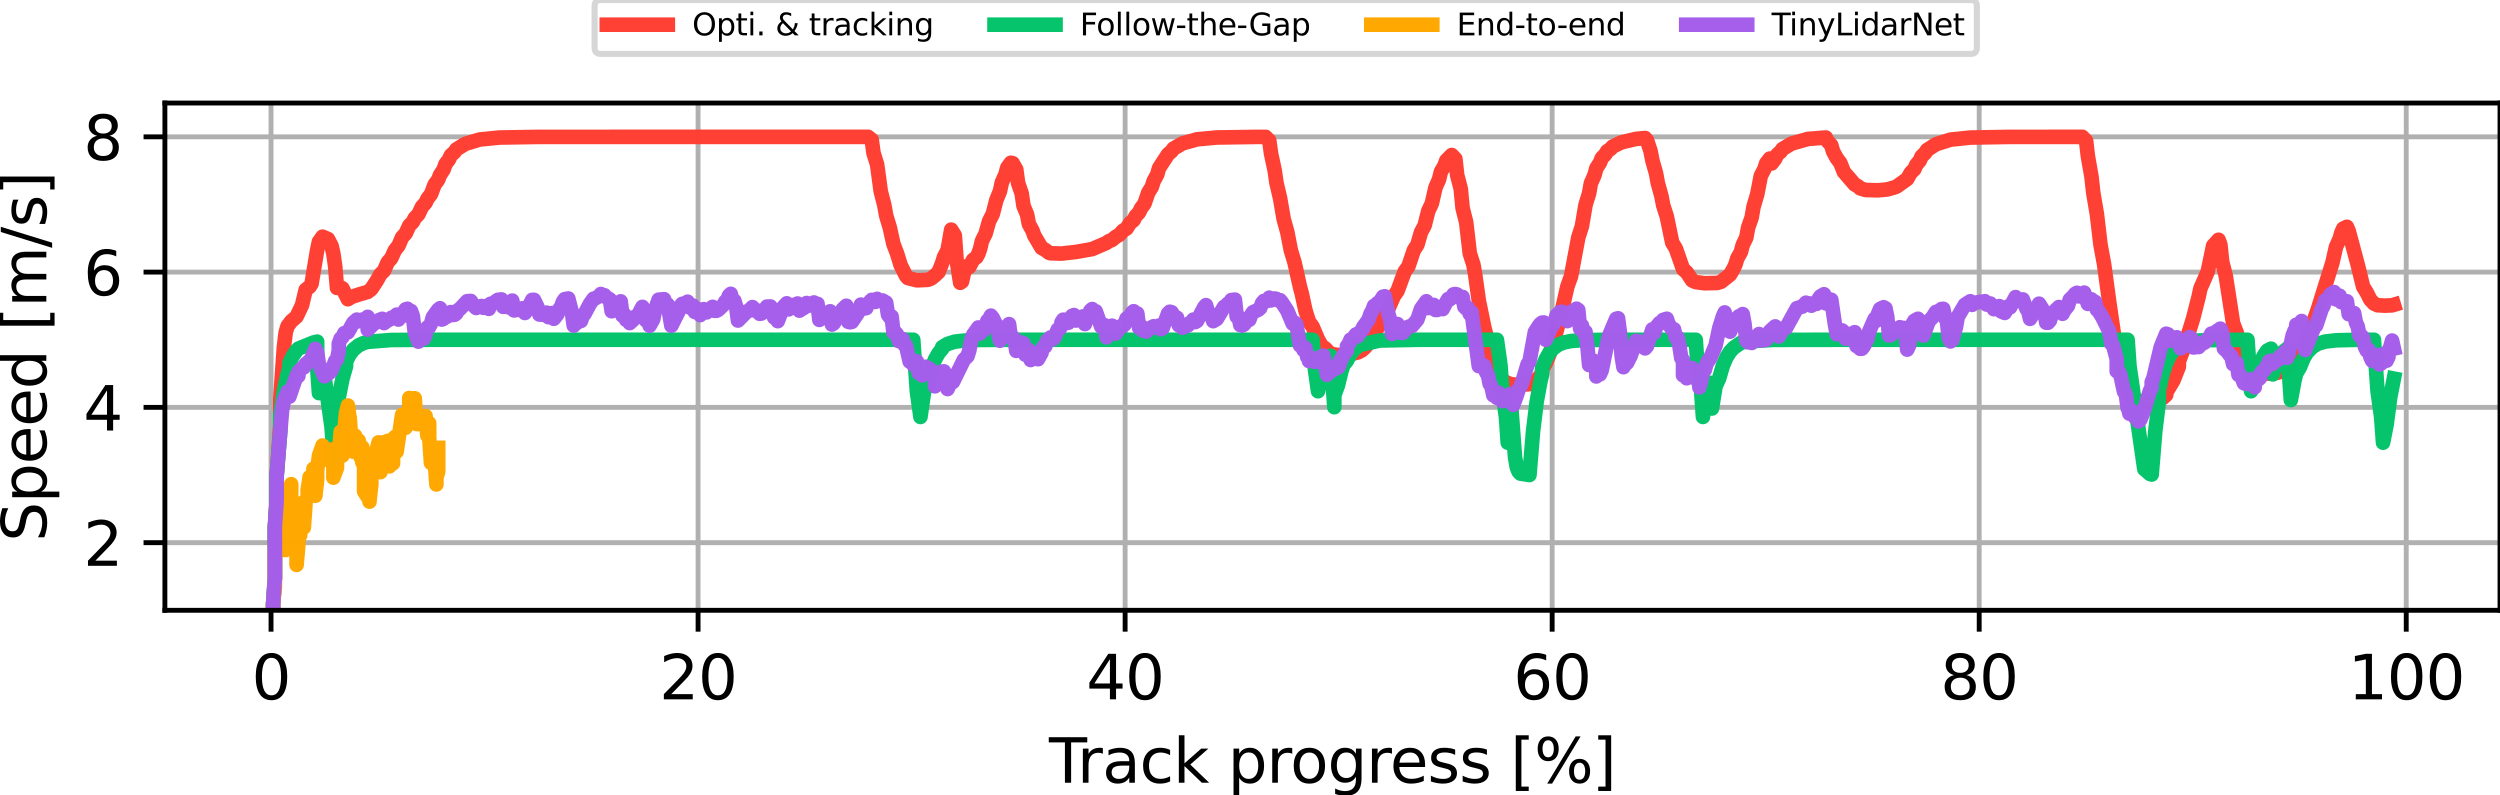 <?xml version="1.0" encoding="utf-8" standalone="no"?>
<!DOCTYPE svg PUBLIC "-//W3C//DTD SVG 1.1//EN"
  "http://www.w3.org/Graphics/SVG/1.1/DTD/svg11.dtd">
<svg xmlns:xlink="http://www.w3.org/1999/xlink" width="409.971pt" height="130.438pt" viewBox="0 0 409.971 130.438" xmlns="http://www.w3.org/2000/svg" version="1.1">
 <defs>
  <style type="text/css">*{stroke-linejoin: round; stroke-linecap: butt}</style>
 </defs>
 <g id="figure_1">
  <g id="patch_1">
   <path d="M 0 130.438 
L 409.971 130.438 
L 409.971 0 
L 0 0 
z
" style="fill: #ffffff"/>
  </g>
  <g id="axes_1">
   <g id="patch_2">
    <path d="M 27.041 100.082 
L 409.971 100.082 
L 409.971 16.897 
L 27.041 16.897 
z
" style="fill: #ffffff"/>
   </g>
   <g id="matplotlib.axis_1">
    <g id="xtick_1">
     <g id="line2d_1">
      <path d="M 44.447 100.082 
L 44.447 16.897 
" clip-path="url(#p836aaca0f0)" style="fill: none; stroke: #b0b0b0; stroke-width: 0.8; stroke-linecap: square"/>
     </g>
     <g id="line2d_2">
      <defs>
       <path id="m925caad0c7" d="M 0 0 
L 0 3.5 
" style="stroke: #000000; stroke-width: 0.8"/>
      </defs>
      <g>
       <use xlink:href="#m925caad0c7" x="44.447" y="100.082" style="stroke: #000000; stroke-width: 0.8"/>
      </g>
     </g>
     <g id="text_1">
      <!-- 0 -->
      <g transform="translate(41.265 114.68)scale(0.1 -0.1)">
       <defs>
        <path id="DejaVuSans-30" d="M 2034 4250 
Q 1547 4250 1301 3770 
Q 1056 3291 1056 2328 
Q 1056 1369 1301 889 
Q 1547 409 2034 409 
Q 2525 409 2770 889 
Q 3016 1369 3016 2328 
Q 3016 3291 2770 3770 
Q 2525 4250 2034 4250 
z
M 2034 4750 
Q 2819 4750 3233 4129 
Q 3647 3509 3647 2328 
Q 3647 1150 3233 529 
Q 2819 -91 2034 -91 
Q 1250 -91 836 529 
Q 422 1150 422 2328 
Q 422 3509 836 4129 
Q 1250 4750 2034 4750 
z
" transform="scale(0.016)"/>
       </defs>
       <use xlink:href="#DejaVuSans-30"/>
      </g>
     </g>
    </g>
    <g id="xtick_2">
     <g id="line2d_3">
      <path d="M 114.476 100.082 
L 114.476 16.897 
" clip-path="url(#p836aaca0f0)" style="fill: none; stroke: #b0b0b0; stroke-width: 0.8; stroke-linecap: square"/>
     </g>
     <g id="line2d_4">
      <g>
       <use xlink:href="#m925caad0c7" x="114.476" y="100.082" style="stroke: #000000; stroke-width: 0.8"/>
      </g>
     </g>
     <g id="text_2">
      <!-- 20 -->
      <g transform="translate(108.114 114.68)scale(0.1 -0.1)">
       <defs>
        <path id="DejaVuSans-32" d="M 1228 531 
L 3431 531 
L 3431 0 
L 469 0 
L 469 531 
Q 828 903 1448 1529 
Q 2069 2156 2228 2338 
Q 2531 2678 2651 2914 
Q 2772 3150 2772 3378 
Q 2772 3750 2511 3984 
Q 2250 4219 1831 4219 
Q 1534 4219 1204 4116 
Q 875 4013 500 3803 
L 500 4441 
Q 881 4594 1212 4672 
Q 1544 4750 1819 4750 
Q 2544 4750 2975 4387 
Q 3406 4025 3406 3419 
Q 3406 3131 3298 2873 
Q 3191 2616 2906 2266 
Q 2828 2175 2409 1742 
Q 1991 1309 1228 531 
z
" transform="scale(0.016)"/>
       </defs>
       <use xlink:href="#DejaVuSans-32"/>
       <use xlink:href="#DejaVuSans-30" x="63.623"/>
      </g>
     </g>
    </g>
    <g id="xtick_3">
     <g id="line2d_5">
      <path d="M 184.506 100.082 
L 184.506 16.897 
" clip-path="url(#p836aaca0f0)" style="fill: none; stroke: #b0b0b0; stroke-width: 0.8; stroke-linecap: square"/>
     </g>
     <g id="line2d_6">
      <g>
       <use xlink:href="#m925caad0c7" x="184.506" y="100.082" style="stroke: #000000; stroke-width: 0.8"/>
      </g>
     </g>
     <g id="text_3">
      <!-- 40 -->
      <g transform="translate(178.144 114.68)scale(0.1 -0.1)">
       <defs>
        <path id="DejaVuSans-34" d="M 2419 4116 
L 825 1625 
L 2419 1625 
L 2419 4116 
z
M 2253 4666 
L 3047 4666 
L 3047 1625 
L 3713 1625 
L 3713 1100 
L 3047 1100 
L 3047 0 
L 2419 0 
L 2419 1100 
L 313 1100 
L 313 1709 
L 2253 4666 
z
" transform="scale(0.016)"/>
       </defs>
       <use xlink:href="#DejaVuSans-34"/>
       <use xlink:href="#DejaVuSans-30" x="63.623"/>
      </g>
     </g>
    </g>
    <g id="xtick_4">
     <g id="line2d_7">
      <path d="M 254.536 100.082 
L 254.536 16.897 
" clip-path="url(#p836aaca0f0)" style="fill: none; stroke: #b0b0b0; stroke-width: 0.8; stroke-linecap: square"/>
     </g>
     <g id="line2d_8">
      <g>
       <use xlink:href="#m925caad0c7" x="254.536" y="100.082" style="stroke: #000000; stroke-width: 0.8"/>
      </g>
     </g>
     <g id="text_4">
      <!-- 60 -->
      <g transform="translate(248.173 114.68)scale(0.1 -0.1)">
       <defs>
        <path id="DejaVuSans-36" d="M 2113 2584 
Q 1688 2584 1439 2293 
Q 1191 2003 1191 1497 
Q 1191 994 1439 701 
Q 1688 409 2113 409 
Q 2538 409 2786 701 
Q 3034 994 3034 1497 
Q 3034 2003 2786 2293 
Q 2538 2584 2113 2584 
z
M 3366 4563 
L 3366 3988 
Q 3128 4100 2886 4159 
Q 2644 4219 2406 4219 
Q 1781 4219 1451 3797 
Q 1122 3375 1075 2522 
Q 1259 2794 1537 2939 
Q 1816 3084 2150 3084 
Q 2853 3084 3261 2657 
Q 3669 2231 3669 1497 
Q 3669 778 3244 343 
Q 2819 -91 2113 -91 
Q 1303 -91 875 529 
Q 447 1150 447 2328 
Q 447 3434 972 4092 
Q 1497 4750 2381 4750 
Q 2619 4750 2861 4703 
Q 3103 4656 3366 4563 
z
" transform="scale(0.016)"/>
       </defs>
       <use xlink:href="#DejaVuSans-36"/>
       <use xlink:href="#DejaVuSans-30" x="63.623"/>
      </g>
     </g>
    </g>
    <g id="xtick_5">
     <g id="line2d_9">
      <path d="M 324.566 100.082 
L 324.566 16.897 
" clip-path="url(#p836aaca0f0)" style="fill: none; stroke: #b0b0b0; stroke-width: 0.8; stroke-linecap: square"/>
     </g>
     <g id="line2d_10">
      <g>
       <use xlink:href="#m925caad0c7" x="324.566" y="100.082" style="stroke: #000000; stroke-width: 0.8"/>
      </g>
     </g>
     <g id="text_5">
      <!-- 80 -->
      <g transform="translate(318.203 114.68)scale(0.1 -0.1)">
       <defs>
        <path id="DejaVuSans-38" d="M 2034 2216 
Q 1584 2216 1326 1975 
Q 1069 1734 1069 1313 
Q 1069 891 1326 650 
Q 1584 409 2034 409 
Q 2484 409 2743 651 
Q 3003 894 3003 1313 
Q 3003 1734 2745 1975 
Q 2488 2216 2034 2216 
z
M 1403 2484 
Q 997 2584 770 2862 
Q 544 3141 544 3541 
Q 544 4100 942 4425 
Q 1341 4750 2034 4750 
Q 2731 4750 3128 4425 
Q 3525 4100 3525 3541 
Q 3525 3141 3298 2862 
Q 3072 2584 2669 2484 
Q 3125 2378 3379 2068 
Q 3634 1759 3634 1313 
Q 3634 634 3220 271 
Q 2806 -91 2034 -91 
Q 1263 -91 848 271 
Q 434 634 434 1313 
Q 434 1759 690 2068 
Q 947 2378 1403 2484 
z
M 1172 3481 
Q 1172 3119 1398 2916 
Q 1625 2713 2034 2713 
Q 2441 2713 2670 2916 
Q 2900 3119 2900 3481 
Q 2900 3844 2670 4047 
Q 2441 4250 2034 4250 
Q 1625 4250 1398 4047 
Q 1172 3844 1172 3481 
z
" transform="scale(0.016)"/>
       </defs>
       <use xlink:href="#DejaVuSans-38"/>
       <use xlink:href="#DejaVuSans-30" x="63.623"/>
      </g>
     </g>
    </g>
    <g id="xtick_6">
     <g id="line2d_11">
      <path d="M 394.595 100.082 
L 394.595 16.897 
" clip-path="url(#p836aaca0f0)" style="fill: none; stroke: #b0b0b0; stroke-width: 0.8; stroke-linecap: square"/>
     </g>
     <g id="line2d_12">
      <g>
       <use xlink:href="#m925caad0c7" x="394.595" y="100.082" style="stroke: #000000; stroke-width: 0.8"/>
      </g>
     </g>
     <g id="text_6">
      <!-- 100 -->
      <g transform="translate(385.051 114.68)scale(0.1 -0.1)">
       <defs>
        <path id="DejaVuSans-31" d="M 794 531 
L 1825 531 
L 1825 4091 
L 703 3866 
L 703 4441 
L 1819 4666 
L 2450 4666 
L 2450 531 
L 3481 531 
L 3481 0 
L 794 0 
L 794 531 
z
" transform="scale(0.016)"/>
       </defs>
       <use xlink:href="#DejaVuSans-31"/>
       <use xlink:href="#DejaVuSans-30" x="63.623"/>
       <use xlink:href="#DejaVuSans-30" x="127.246"/>
      </g>
     </g>
    </g>
    <g id="text_7">
     <!-- Track progress [%] -->
     <g transform="translate(172.015 128.359)scale(0.1 -0.1)">
      <defs>
       <path id="DejaVuSans-54" d="M -19 4666 
L 3928 4666 
L 3928 4134 
L 2272 4134 
L 2272 0 
L 1638 0 
L 1638 4134 
L -19 4134 
L -19 4666 
z
" transform="scale(0.016)"/>
       <path id="DejaVuSans-72" d="M 2631 2963 
Q 2534 3019 2420 3045 
Q 2306 3072 2169 3072 
Q 1681 3072 1420 2755 
Q 1159 2438 1159 1844 
L 1159 0 
L 581 0 
L 581 3500 
L 1159 3500 
L 1159 2956 
Q 1341 3275 1631 3429 
Q 1922 3584 2338 3584 
Q 2397 3584 2469 3576 
Q 2541 3569 2628 3553 
L 2631 2963 
z
" transform="scale(0.016)"/>
       <path id="DejaVuSans-61" d="M 2194 1759 
Q 1497 1759 1228 1600 
Q 959 1441 959 1056 
Q 959 750 1161 570 
Q 1363 391 1709 391 
Q 2188 391 2477 730 
Q 2766 1069 2766 1631 
L 2766 1759 
L 2194 1759 
z
M 3341 1997 
L 3341 0 
L 2766 0 
L 2766 531 
Q 2569 213 2275 61 
Q 1981 -91 1556 -91 
Q 1019 -91 701 211 
Q 384 513 384 1019 
Q 384 1609 779 1909 
Q 1175 2209 1959 2209 
L 2766 2209 
L 2766 2266 
Q 2766 2663 2505 2880 
Q 2244 3097 1772 3097 
Q 1472 3097 1187 3025 
Q 903 2953 641 2809 
L 641 3341 
Q 956 3463 1253 3523 
Q 1550 3584 1831 3584 
Q 2591 3584 2966 3190 
Q 3341 2797 3341 1997 
z
" transform="scale(0.016)"/>
       <path id="DejaVuSans-63" d="M 3122 3366 
L 3122 2828 
Q 2878 2963 2633 3030 
Q 2388 3097 2138 3097 
Q 1578 3097 1268 2742 
Q 959 2388 959 1747 
Q 959 1106 1268 751 
Q 1578 397 2138 397 
Q 2388 397 2633 464 
Q 2878 531 3122 666 
L 3122 134 
Q 2881 22 2623 -34 
Q 2366 -91 2075 -91 
Q 1284 -91 818 406 
Q 353 903 353 1747 
Q 353 2603 823 3093 
Q 1294 3584 2113 3584 
Q 2378 3584 2631 3529 
Q 2884 3475 3122 3366 
z
" transform="scale(0.016)"/>
       <path id="DejaVuSans-6b" d="M 581 4863 
L 1159 4863 
L 1159 1991 
L 2875 3500 
L 3609 3500 
L 1753 1863 
L 3688 0 
L 2938 0 
L 1159 1709 
L 1159 0 
L 581 0 
L 581 4863 
z
" transform="scale(0.016)"/>
       <path id="DejaVuSans-20" transform="scale(0.016)"/>
       <path id="DejaVuSans-70" d="M 1159 525 
L 1159 -1331 
L 581 -1331 
L 581 3500 
L 1159 3500 
L 1159 2969 
Q 1341 3281 1617 3432 
Q 1894 3584 2278 3584 
Q 2916 3584 3314 3078 
Q 3713 2572 3713 1747 
Q 3713 922 3314 415 
Q 2916 -91 2278 -91 
Q 1894 -91 1617 61 
Q 1341 213 1159 525 
z
M 3116 1747 
Q 3116 2381 2855 2742 
Q 2594 3103 2138 3103 
Q 1681 3103 1420 2742 
Q 1159 2381 1159 1747 
Q 1159 1113 1420 752 
Q 1681 391 2138 391 
Q 2594 391 2855 752 
Q 3116 1113 3116 1747 
z
" transform="scale(0.016)"/>
       <path id="DejaVuSans-6f" d="M 1959 3097 
Q 1497 3097 1228 2736 
Q 959 2375 959 1747 
Q 959 1119 1226 758 
Q 1494 397 1959 397 
Q 2419 397 2687 759 
Q 2956 1122 2956 1747 
Q 2956 2369 2687 2733 
Q 2419 3097 1959 3097 
z
M 1959 3584 
Q 2709 3584 3137 3096 
Q 3566 2609 3566 1747 
Q 3566 888 3137 398 
Q 2709 -91 1959 -91 
Q 1206 -91 779 398 
Q 353 888 353 1747 
Q 353 2609 779 3096 
Q 1206 3584 1959 3584 
z
" transform="scale(0.016)"/>
       <path id="DejaVuSans-67" d="M 2906 1791 
Q 2906 2416 2648 2759 
Q 2391 3103 1925 3103 
Q 1463 3103 1205 2759 
Q 947 2416 947 1791 
Q 947 1169 1205 825 
Q 1463 481 1925 481 
Q 2391 481 2648 825 
Q 2906 1169 2906 1791 
z
M 3481 434 
Q 3481 -459 3084 -895 
Q 2688 -1331 1869 -1331 
Q 1566 -1331 1297 -1286 
Q 1028 -1241 775 -1147 
L 775 -588 
Q 1028 -725 1275 -790 
Q 1522 -856 1778 -856 
Q 2344 -856 2625 -561 
Q 2906 -266 2906 331 
L 2906 616 
Q 2728 306 2450 153 
Q 2172 0 1784 0 
Q 1141 0 747 490 
Q 353 981 353 1791 
Q 353 2603 747 3093 
Q 1141 3584 1784 3584 
Q 2172 3584 2450 3431 
Q 2728 3278 2906 2969 
L 2906 3500 
L 3481 3500 
L 3481 434 
z
" transform="scale(0.016)"/>
       <path id="DejaVuSans-65" d="M 3597 1894 
L 3597 1613 
L 953 1613 
Q 991 1019 1311 708 
Q 1631 397 2203 397 
Q 2534 397 2845 478 
Q 3156 559 3463 722 
L 3463 178 
Q 3153 47 2828 -22 
Q 2503 -91 2169 -91 
Q 1331 -91 842 396 
Q 353 884 353 1716 
Q 353 2575 817 3079 
Q 1281 3584 2069 3584 
Q 2775 3584 3186 3129 
Q 3597 2675 3597 1894 
z
M 3022 2063 
Q 3016 2534 2758 2815 
Q 2500 3097 2075 3097 
Q 1594 3097 1305 2825 
Q 1016 2553 972 2059 
L 3022 2063 
z
" transform="scale(0.016)"/>
       <path id="DejaVuSans-73" d="M 2834 3397 
L 2834 2853 
Q 2591 2978 2328 3040 
Q 2066 3103 1784 3103 
Q 1356 3103 1142 2972 
Q 928 2841 928 2578 
Q 928 2378 1081 2264 
Q 1234 2150 1697 2047 
L 1894 2003 
Q 2506 1872 2764 1633 
Q 3022 1394 3022 966 
Q 3022 478 2636 193 
Q 2250 -91 1575 -91 
Q 1294 -91 989 -36 
Q 684 19 347 128 
L 347 722 
Q 666 556 975 473 
Q 1284 391 1588 391 
Q 1994 391 2212 530 
Q 2431 669 2431 922 
Q 2431 1156 2273 1281 
Q 2116 1406 1581 1522 
L 1381 1569 
Q 847 1681 609 1914 
Q 372 2147 372 2553 
Q 372 3047 722 3315 
Q 1072 3584 1716 3584 
Q 2034 3584 2315 3537 
Q 2597 3491 2834 3397 
z
" transform="scale(0.016)"/>
       <path id="DejaVuSans-5b" d="M 550 4863 
L 1875 4863 
L 1875 4416 
L 1125 4416 
L 1125 -397 
L 1875 -397 
L 1875 -844 
L 550 -844 
L 550 4863 
z
" transform="scale(0.016)"/>
       <path id="DejaVuSans-25" d="M 4653 2053 
Q 4381 2053 4226 1822 
Q 4072 1591 4072 1178 
Q 4072 772 4226 539 
Q 4381 306 4653 306 
Q 4919 306 5073 539 
Q 5228 772 5228 1178 
Q 5228 1588 5073 1820 
Q 4919 2053 4653 2053 
z
M 4653 2450 
Q 5147 2450 5437 2106 
Q 5728 1763 5728 1178 
Q 5728 594 5436 251 
Q 5144 -91 4653 -91 
Q 4153 -91 3862 251 
Q 3572 594 3572 1178 
Q 3572 1766 3864 2108 
Q 4156 2450 4653 2450 
z
M 1428 4353 
Q 1159 4353 1004 4120 
Q 850 3888 850 3481 
Q 850 3069 1003 2837 
Q 1156 2606 1428 2606 
Q 1700 2606 1854 2837 
Q 2009 3069 2009 3481 
Q 2009 3884 1853 4118 
Q 1697 4353 1428 4353 
z
M 4250 4750 
L 4750 4750 
L 1831 -91 
L 1331 -91 
L 4250 4750 
z
M 1428 4750 
Q 1922 4750 2215 4408 
Q 2509 4066 2509 3481 
Q 2509 2891 2217 2550 
Q 1925 2209 1428 2209 
Q 931 2209 642 2551 
Q 353 2894 353 3481 
Q 353 4063 643 4406 
Q 934 4750 1428 4750 
z
" transform="scale(0.016)"/>
       <path id="DejaVuSans-5d" d="M 1947 4863 
L 1947 -844 
L 622 -844 
L 622 -397 
L 1369 -397 
L 1369 4416 
L 622 4416 
L 622 4863 
L 1947 4863 
z
" transform="scale(0.016)"/>
      </defs>
      <use xlink:href="#DejaVuSans-54"/>
      <use xlink:href="#DejaVuSans-72" x="46.334"/>
      <use xlink:href="#DejaVuSans-61" x="87.447"/>
      <use xlink:href="#DejaVuSans-63" x="148.727"/>
      <use xlink:href="#DejaVuSans-6b" x="203.707"/>
      <use xlink:href="#DejaVuSans-20" x="261.617"/>
      <use xlink:href="#DejaVuSans-70" x="293.404"/>
      <use xlink:href="#DejaVuSans-72" x="356.881"/>
      <use xlink:href="#DejaVuSans-6f" x="395.744"/>
      <use xlink:href="#DejaVuSans-67" x="456.926"/>
      <use xlink:href="#DejaVuSans-72" x="520.402"/>
      <use xlink:href="#DejaVuSans-65" x="559.266"/>
      <use xlink:href="#DejaVuSans-73" x="620.789"/>
      <use xlink:href="#DejaVuSans-73" x="672.889"/>
      <use xlink:href="#DejaVuSans-20" x="724.988"/>
      <use xlink:href="#DejaVuSans-5b" x="756.775"/>
      <use xlink:href="#DejaVuSans-25" x="795.789"/>
      <use xlink:href="#DejaVuSans-5d" x="890.809"/>
     </g>
    </g>
   </g>
   <g id="matplotlib.axis_2">
    <g id="ytick_1">
     <g id="line2d_13">
      <path d="M 27.041 88.991 
L 409.971 88.991 
" clip-path="url(#p836aaca0f0)" style="fill: none; stroke: #b0b0b0; stroke-width: 0.8; stroke-linecap: square"/>
     </g>
     <g id="line2d_14">
      <defs>
       <path id="m0ef3fa3744" d="M 0 0 
L -3.5 0 
" style="stroke: #000000; stroke-width: 0.8"/>
      </defs>
      <g>
       <use xlink:href="#m0ef3fa3744" x="27.041" y="88.991" style="stroke: #000000; stroke-width: 0.8"/>
      </g>
     </g>
     <g id="text_8">
      <!-- 2 -->
      <g transform="translate(13.678 92.79)scale(0.1 -0.1)">
       <use xlink:href="#DejaVuSans-32"/>
      </g>
     </g>
    </g>
    <g id="ytick_2">
     <g id="line2d_15">
      <path d="M 27.041 66.808 
L 409.971 66.808 
" clip-path="url(#p836aaca0f0)" style="fill: none; stroke: #b0b0b0; stroke-width: 0.8; stroke-linecap: square"/>
     </g>
     <g id="line2d_16">
      <g>
       <use xlink:href="#m0ef3fa3744" x="27.041" y="66.808" style="stroke: #000000; stroke-width: 0.8"/>
      </g>
     </g>
     <g id="text_9">
      <!-- 4 -->
      <g transform="translate(13.678 70.607)scale(0.1 -0.1)">
       <use xlink:href="#DejaVuSans-34"/>
      </g>
     </g>
    </g>
    <g id="ytick_3">
     <g id="line2d_17">
      <path d="M 27.041 44.626 
L 409.971 44.626 
" clip-path="url(#p836aaca0f0)" style="fill: none; stroke: #b0b0b0; stroke-width: 0.8; stroke-linecap: square"/>
     </g>
     <g id="line2d_18">
      <g>
       <use xlink:href="#m0ef3fa3744" x="27.041" y="44.626" style="stroke: #000000; stroke-width: 0.8"/>
      </g>
     </g>
     <g id="text_10">
      <!-- 6 -->
      <g transform="translate(13.678 48.425)scale(0.1 -0.1)">
       <use xlink:href="#DejaVuSans-36"/>
      </g>
     </g>
    </g>
    <g id="ytick_4">
     <g id="line2d_19">
      <path d="M 27.041 22.443 
L 409.971 22.443 
" clip-path="url(#p836aaca0f0)" style="fill: none; stroke: #b0b0b0; stroke-width: 0.8; stroke-linecap: square"/>
     </g>
     <g id="line2d_20">
      <g>
       <use xlink:href="#m0ef3fa3744" x="27.041" y="22.443" style="stroke: #000000; stroke-width: 0.8"/>
      </g>
     </g>
     <g id="text_11">
      <!-- 8 -->
      <g transform="translate(13.678 26.242)scale(0.1 -0.1)">
       <use xlink:href="#DejaVuSans-38"/>
      </g>
     </g>
    </g>
    <g id="text_12">
     <!-- Speed [m/s] -->
     <g transform="translate(7.598 88.815)rotate(-90)scale(0.1 -0.1)">
      <defs>
       <path id="DejaVuSans-53" d="M 3425 4513 
L 3425 3897 
Q 3066 4069 2747 4153 
Q 2428 4238 2131 4238 
Q 1616 4238 1336 4038 
Q 1056 3838 1056 3469 
Q 1056 3159 1242 3001 
Q 1428 2844 1947 2747 
L 2328 2669 
Q 3034 2534 3370 2195 
Q 3706 1856 3706 1288 
Q 3706 609 3251 259 
Q 2797 -91 1919 -91 
Q 1588 -91 1214 -16 
Q 841 59 441 206 
L 441 856 
Q 825 641 1194 531 
Q 1563 422 1919 422 
Q 2459 422 2753 634 
Q 3047 847 3047 1241 
Q 3047 1584 2836 1778 
Q 2625 1972 2144 2069 
L 1759 2144 
Q 1053 2284 737 2584 
Q 422 2884 422 3419 
Q 422 4038 858 4394 
Q 1294 4750 2059 4750 
Q 2388 4750 2728 4690 
Q 3069 4631 3425 4513 
z
" transform="scale(0.016)"/>
       <path id="DejaVuSans-64" d="M 2906 2969 
L 2906 4863 
L 3481 4863 
L 3481 0 
L 2906 0 
L 2906 525 
Q 2725 213 2448 61 
Q 2172 -91 1784 -91 
Q 1150 -91 751 415 
Q 353 922 353 1747 
Q 353 2572 751 3078 
Q 1150 3584 1784 3584 
Q 2172 3584 2448 3432 
Q 2725 3281 2906 2969 
z
M 947 1747 
Q 947 1113 1208 752 
Q 1469 391 1925 391 
Q 2381 391 2643 752 
Q 2906 1113 2906 1747 
Q 2906 2381 2643 2742 
Q 2381 3103 1925 3103 
Q 1469 3103 1208 2742 
Q 947 2381 947 1747 
z
" transform="scale(0.016)"/>
       <path id="DejaVuSans-6d" d="M 3328 2828 
Q 3544 3216 3844 3400 
Q 4144 3584 4550 3584 
Q 5097 3584 5394 3201 
Q 5691 2819 5691 2113 
L 5691 0 
L 5113 0 
L 5113 2094 
Q 5113 2597 4934 2840 
Q 4756 3084 4391 3084 
Q 3944 3084 3684 2787 
Q 3425 2491 3425 1978 
L 3425 0 
L 2847 0 
L 2847 2094 
Q 2847 2600 2669 2842 
Q 2491 3084 2119 3084 
Q 1678 3084 1418 2786 
Q 1159 2488 1159 1978 
L 1159 0 
L 581 0 
L 581 3500 
L 1159 3500 
L 1159 2956 
Q 1356 3278 1631 3431 
Q 1906 3584 2284 3584 
Q 2666 3584 2933 3390 
Q 3200 3197 3328 2828 
z
" transform="scale(0.016)"/>
       <path id="DejaVuSans-2f" d="M 1625 4666 
L 2156 4666 
L 531 -594 
L 0 -594 
L 1625 4666 
z
" transform="scale(0.016)"/>
      </defs>
      <use xlink:href="#DejaVuSans-53"/>
      <use xlink:href="#DejaVuSans-70" x="63.477"/>
      <use xlink:href="#DejaVuSans-65" x="126.953"/>
      <use xlink:href="#DejaVuSans-65" x="188.477"/>
      <use xlink:href="#DejaVuSans-64" x="250"/>
      <use xlink:href="#DejaVuSans-20" x="313.477"/>
      <use xlink:href="#DejaVuSans-5b" x="345.264"/>
      <use xlink:href="#DejaVuSans-6d" x="384.277"/>
      <use xlink:href="#DejaVuSans-2f" x="481.689"/>
      <use xlink:href="#DejaVuSans-73" x="515.381"/>
      <use xlink:href="#DejaVuSans-5d" x="567.48"/>
     </g>
    </g>
   </g>
   <g id="line2d_21">
    <path d="M 44.447 111.173 
L 44.781 107.587 
L 44.781 99.149 
L 45.076 94.93 
L 45.076 86.491 
L 45.372 82.272 
L 45.372 78.053 
L 45.963 69.615 
L 45.963 65.396 
L 46.554 56.957 
L 46.85 54.513 
L 47.146 53.503 
L 47.752 52.695 
L 48.638 51.917 
L 49.525 50.043 
L 50.131 47.52 
L 50.781 47.015 
L 51.092 46.537 
L 52.008 41.025 
L 52.304 39.629 
L 52.895 38.815 
L 53.782 39.197 
L 54.373 40.321 
L 54.668 41.61 
L 54.964 43.67 
L 55.26 47.217 
L 55.866 47.133 
L 56.161 47.288 
L 57.048 49.069 
L 57.639 48.697 
L 58.822 48.302 
L 60.3 47.873 
L 60.891 47.41 
L 61.778 46.059 
L 62.384 44.979 
L 62.975 44.403 
L 63.566 43.029 
L 64.157 42.361 
L 64.748 41.045 
L 65.34 40.305 
L 65.931 38.928 
L 66.522 38.292 
L 67.113 36.987 
L 67.704 36.396 
L 68.015 35.761 
L 68.606 35.16 
L 69.197 33.914 
L 69.788 33.26 
L 70.084 32.611 
L 70.675 31.852 
L 71.266 30.281 
L 71.857 29.478 
L 72.153 28.698 
L 72.744 27.804 
L 73.04 26.937 
L 73.631 26.141 
L 73.927 25.486 
L 74.533 24.947 
L 74.828 24.504 
L 76.306 23.592 
L 78.671 22.876 
L 81.937 22.554 
L 88.16 22.452 
L 110.684 22.443 
L 142.357 22.443 
L 142.948 22.915 
L 143.244 25.089 
L 143.835 26.977 
L 144.426 31.36 
L 145.018 33.651 
L 145.313 35.331 
L 145.919 37.339 
L 146.51 40.009 
L 147.101 41.55 
L 147.693 43.47 
L 148.579 45.251 
L 148.875 45.589 
L 150.353 45.972 
L 152.141 45.889 
L 152.733 45.655 
L 153.324 45.17 
L 153.915 44.616 
L 154.506 43.13 
L 154.802 42.162 
L 155.393 41.02 
L 155.984 37.661 
L 156.575 38.601 
L 156.871 42.661 
L 157.462 46.375 
L 157.758 46.17 
L 158.068 44.788 
L 158.659 43.615 
L 158.955 43.789 
L 159.546 42.645 
L 160.137 42.179 
L 160.433 41.635 
L 160.728 40.797 
L 161.024 39.518 
L 161.615 38.332 
L 162.206 36.25 
L 162.798 35.101 
L 163.389 32.801 
L 163.98 31.365 
L 164.29 29.92 
L 164.882 28.596 
L 165.177 27.506 
L 165.768 26.694 
L 166.064 26.757 
L 166.655 27.789 
L 166.951 30.009 
L 167.542 31.724 
L 167.838 33.755 
L 168.429 35.178 
L 168.724 36.736 
L 169.316 37.812 
L 169.611 38.639 
L 170.808 40.655 
L 171.399 40.975 
L 171.991 41.437 
L 172.286 41.531 
L 174.06 41.589 
L 176.439 41.316 
L 179.1 40.848 
L 181.465 39.829 
L 181.76 39.589 
L 182.366 39.346 
L 182.957 38.843 
L 183.549 38.518 
L 184.14 37.846 
L 184.731 37.493 
L 185.322 36.569 
L 185.913 36.085 
L 186.209 35.47 
L 186.8 34.842 
L 187.096 34.196 
L 187.687 33.386 
L 188.293 31.603 
L 188.884 30.649 
L 189.18 29.708 
L 189.771 28.619 
L 190.066 27.567 
L 191.544 25.299 
L 192.136 24.793 
L 192.431 24.377 
L 193.909 23.521 
L 196.289 22.85 
L 199.54 22.547 
L 206.058 22.45 
L 207.551 22.447 
L 208.142 23.054 
L 208.438 25.197 
L 209.029 27.939 
L 209.325 29.987 
L 209.916 32.499 
L 210.507 35.922 
L 211.098 38.047 
L 211.689 41.079 
L 212.295 43.069 
L 213.182 47.062 
L 213.478 48.151 
L 214.069 50.885 
L 214.66 52.754 
L 215.251 53.566 
L 216.138 55.651 
L 216.729 56.704 
L 217.32 57.131 
L 217.912 57.76 
L 218.503 58.095 
L 219.404 58.209 
L 221.178 58.141 
L 222.656 57.803 
L 223.247 57.501 
L 223.838 57.006 
L 224.725 55.893 
L 225.627 54.363 
L 226.809 51.903 
L 227.4 51.246 
L 228.583 48.55 
L 229.174 47.72 
L 230.356 44.512 
L 230.947 43.725 
L 231.849 41.045 
L 232.44 40.119 
L 233.031 38.077 
L 233.623 36.976 
L 234.214 34.605 
L 234.805 33.368 
L 235.396 30.774 
L 235.987 29.421 
L 236.283 28.186 
L 236.874 27.169 
L 237.17 26.332 
L 238.071 25.421 
L 238.662 26.047 
L 238.958 28.707 
L 239.549 30.99 
L 239.845 34.105 
L 240.436 36.449 
L 241.027 41.55 
L 241.618 43.384 
L 241.914 45.047 
L 242.505 49.291 
L 243.407 53.681 
L 244.589 58.33 
L 245.18 60.063 
L 245.18 60.762 
L 245.772 61.844 
L 246.067 62.241 
L 247.25 62.81 
L 247.856 63.025 
L 249.038 63.096 
L 250.811 63.005 
L 251.403 62.792 
L 251.403 62.686 
L 251.994 62.29 
L 252.6 61.593 
L 252.895 61.121 
L 252.895 60.564 
L 253.487 59.548 
L 254.078 58.146 
L 254.965 55.407 
L 256.147 50.855 
L 257.034 46.966 
L 257.625 45.331 
L 258.822 38.943 
L 259.413 37.107 
L 260.005 33.61 
L 260.596 31.688 
L 260.891 30.051 
L 261.482 28.704 
L 261.778 27.596 
L 262.369 26.683 
L 262.665 25.932 
L 263.256 25.315 
L 263.552 24.806 
L 264.158 24.388 
L 264.453 24.043 
L 265.931 23.335 
L 268.296 22.78 
L 269.774 22.631 
L 270.084 23.001 
L 270.676 24.789 
L 270.971 26.319 
L 271.562 28.398 
L 271.858 30.012 
L 272.449 32.138 
L 272.745 33.677 
L 273.336 35.503 
L 274.223 39.79 
L 274.814 40.753 
L 275.996 44.129 
L 276.602 44.653 
L 277.489 45.987 
L 278.08 46.26 
L 279.558 46.45 
L 281.627 46.397 
L 282.233 46.211 
L 283.711 45.036 
L 284.303 44.009 
L 284.598 43.357 
L 284.894 42.376 
L 285.485 41.319 
L 285.781 40.182 
L 286.372 38.961 
L 286.667 37.333 
L 287.259 35.652 
L 287.554 33.913 
L 288.16 31.882 
L 288.751 28.835 
L 289.342 27.703 
L 289.638 26.772 
L 290.229 26.006 
L 290.525 26.806 
L 291.116 26.033 
L 291.412 25.398 
L 292.003 24.874 
L 292.298 24.444 
L 293.776 23.558 
L 296.452 22.789 
L 299.408 22.55 
L 299.703 23.15 
L 300.309 23.816 
L 300.605 24.839 
L 301.196 25.933 
L 301.787 26.708 
L 302.378 28.199 
L 304.152 30.255 
L 304.743 30.572 
L 305.039 30.882 
L 305.94 31.157 
L 308.009 31.208 
L 309.487 31.064 
L 310.374 30.817 
L 310.965 30.636 
L 312.754 29.357 
L 313.345 28.327 
L 313.936 27.749 
L 314.232 27.044 
L 314.823 26.341 
L 315.118 25.651 
L 315.71 25.083 
L 316.005 24.615 
L 317.483 23.654 
L 319.863 22.9 
L 323.114 22.56 
L 329.337 22.452 
L 341.486 22.443 
L 342.092 23.083 
L 342.387 25.61 
L 342.978 28.978 
L 343.274 31.653 
L 343.865 35.104 
L 344.456 40.131 
L 345.048 43.342 
L 345.934 49.857 
L 346.821 55.943 
L 347.412 59.4 
L 348.018 61.019 
L 348.61 62.901 
L 348.61 63.683 
L 349.201 64.831 
L 349.496 65.209 
L 349.792 65.372 
L 349.792 65.55 
L 351.314 65.873 
L 353.147 65.879 
L 353.147 65.851 
L 354.034 65.701 
L 354.034 65.576 
L 354.625 65.31 
L 355.231 64.765 
L 355.231 64.366 
L 356.413 62.392 
L 357.3 60.153 
L 357.3 59.285 
L 358.187 56.94 
L 359.665 52.143 
L 360.552 48.643 
L 360.847 47.293 
L 362.044 44.541 
L 362.931 40.296 
L 363.818 39.322 
L 364.114 40.119 
L 364.409 42.93 
L 365 45.255 
L 366.198 52.999 
L 366.789 54.55 
L 367.38 56.788 
L 367.971 58.44 
L 368.562 59.235 
L 369.449 60.462 
L 371.223 61.231 
L 372.42 61.28 
L 373.602 61.098 
L 374.785 60.593 
L 375.967 59.479 
L 376.854 58.274 
L 377.741 56.692 
L 378.938 54.002 
L 380.12 50.663 
L 382.485 43.088 
L 383.076 40.485 
L 383.667 39.186 
L 383.963 38.127 
L 384.258 37.487 
L 384.864 37.192 
L 385.16 37.888 
L 386.638 43.41 
L 387.525 47.027 
L 388.116 47.96 
L 388.707 49.148 
L 389.298 49.778 
L 389.89 50.053 
L 391.087 50.121 
L 392.269 50.075 
L 392.565 49.984 
L 392.565 49.984 
" clip-path="url(#p836aaca0f0)" style="fill: none; stroke: #ff3f34; stroke-opacity: 0.99; stroke-width: 2.4; stroke-linecap: square"/>
   </g>
   <g id="line2d_22">
    <path d="M 44.447 111.173 
L 44.781 107.482 
L 44.781 99.043 
L 45.076 94.824 
L 45.076 86.386 
L 45.372 82.167 
L 45.372 77.948 
L 45.963 70.774 
L 45.963 68.108 
L 46.554 64.108 
L 47.146 61.4 
L 47.456 60.394 
L 47.456 59.566 
L 48.047 58.323 
L 48.638 57.482 
L 48.934 57.169 
L 51.402 56.168 
L 52.008 56.022 
L 52.008 60.242 
L 52.304 64.461 
L 52.599 62.912 
L 53.19 61.638 
L 54.373 70.077 
L 54.668 74.127 
L 54.668 76.277 
L 54.964 72.637 
L 54.964 69.641 
L 55.555 65.147 
L 56.161 62.103 
L 56.752 60.042 
L 56.752 59.276 
L 57.344 58.127 
L 57.935 57.349 
L 58.822 56.627 
L 59.708 56.224 
L 60.3 56.06 
L 64.157 55.757 
L 70.379 55.718 
L 149.762 55.717 
L 150.353 64.155 
L 150.944 68.374 
L 151.535 64.289 
L 152.141 62.771 
L 152.733 60.494 
L 153.324 58.952 
L 153.915 57.908 
L 154.506 57.201 
L 154.506 56.938 
L 155.393 56.397 
L 156.575 56.029 
L 158.068 55.86 
L 160.433 55.753 
L 166.951 55.717 
L 215.251 55.717 
L 215.547 59.936 
L 216.138 64.155 
L 216.729 61.431 
L 217.32 59.587 
L 217.616 58.902 
L 218.207 58.338 
L 218.813 66.776 
L 218.813 64.818 
L 219.404 63.207 
L 219.996 60.789 
L 220.291 59.891 
L 220.882 59.152 
L 221.474 58.043 
L 222.065 57.292 
L 222.952 56.595 
L 226.218 55.842 
L 232.44 55.72 
L 245.476 55.717 
L 246.067 59.936 
L 246.363 64.155 
L 246.954 68.374 
L 247.25 72.593 
L 247.856 67.146 
L 248.447 74.99 
L 248.742 76.648 
L 249.038 77.361 
L 249.333 77.668 
L 250.811 77.896 
L 251.403 70.737 
L 251.994 65.889 
L 252.6 62.606 
L 252.895 61.386 
L 252.895 60.382 
L 253.487 58.876 
L 254.078 57.857 
L 254.669 57.166 
L 255.556 56.524 
L 256.443 56.167 
L 257.625 55.923 
L 259.709 55.77 
L 264.749 55.719 
L 278.08 55.717 
L 278.376 59.936 
L 278.967 64.155 
L 279.263 68.374 
L 279.558 66.133 
L 280.149 64.289 
L 280.445 62.771 
L 280.741 66.99 
L 281.332 63.352 
L 281.938 62 
L 282.529 59.972 
L 283.12 58.598 
L 283.711 57.668 
L 284.303 57.038 
L 285.485 56.216 
L 286.372 55.995 
L 290.82 55.735 
L 302.674 55.717 
L 348.905 55.717 
L 349.201 59.936 
L 351.639 76.918 
L 352.556 77.718 
L 352.851 77.821 
L 353.443 70.687 
L 354.034 65.855 
L 354.034 64.06 
L 354.625 61.367 
L 355.231 59.543 
L 355.822 58.308 
L 356.413 57.472 
L 357.3 56.695 
L 358.187 56.262 
L 359.665 55.886 
L 361.749 55.781 
L 368.562 55.718 
L 369.153 64.156 
L 369.449 62.662 
L 370.04 61.432 
L 370.631 59.587 
L 371.223 58.338 
L 371.814 57.492 
L 372.42 57.178 
L 372.715 61.397 
L 373.307 59.564 
L 373.898 58.322 
L 374.193 57.861 
L 375.08 57.169 
L 375.671 65.607 
L 376.263 62.415 
L 376.558 61.229 
L 377.149 60.253 
L 377.741 58.789 
L 378.332 57.797 
L 379.233 56.876 
L 380.12 56.363 
L 381.302 56.013 
L 383.076 55.809 
L 386.342 55.728 
L 389.298 55.718 
L 389.89 64.157 
L 390.481 68.376 
L 390.791 72.595 
L 391.382 69.606 
L 391.974 65.123 
L 392.565 62.087 
L 392.565 62.087 
" clip-path="url(#p836aaca0f0)" style="fill: none; stroke: #05c46b; stroke-opacity: 0.99; stroke-width: 2.4; stroke-linecap: square"/>
   </g>
   <g id="line2d_23">
    <path d="M 44.447 111.173 
L 44.781 107.578 
L 44.781 99.14 
L 45.076 96.408 
L 45.076 89.879 
L 45.668 81.977 
L 45.668 84.205 
L 45.963 85.513 
L 45.963 85.165 
L 46.259 89.384 
L 46.259 88.708 
L 46.554 87.332 
L 46.554 85.967 
L 46.554 90.186 
L 46.85 90.188 
L 46.85 88.235 
L 47.146 86.517 
L 47.146 85.441 
L 47.456 84.336 
L 47.456 82.899 
L 47.752 79.402 
L 47.752 83.493 
L 48.047 88.417 
L 48.047 87.402 
L 48.343 90.058 
L 48.343 87.839 
L 48.638 85.616 
L 48.638 92.632 
L 48.934 89.24 
L 48.934 86.612 
L 49.23 83.675 
L 49.23 87.786 
L 49.23 86.968 
L 49.525 85.127 
L 49.525 86.023 
L 49.821 82.317 
L 49.821 86.515 
L 50.131 82.164 
L 50.456 81.545 
L 50.456 80.352 
L 50.781 78.227 
L 51.092 79.92 
L 51.092 79.748 
L 51.402 79.233 
L 51.402 76.865 
L 51.713 77.079 
L 51.713 81.298 
L 52.008 78.678 
L 52.008 77.196 
L 52.304 74.719 
L 52.895 73.057 
L 53.19 73.633 
L 53.486 75.37 
L 53.782 74.241 
L 54.077 75.136 
L 54.373 73.708 
L 54.373 74.677 
L 54.668 74.559 
L 54.668 78.329 
L 55.26 76.716 
L 55.26 74.353 
L 55.555 74.865 
L 55.866 70.807 
L 55.866 72.629 
L 56.161 74.721 
L 56.457 72.465 
L 56.457 70.827 
L 56.752 67.703 
L 57.048 66.494 
L 57.344 68.718 
L 57.344 68.449 
L 57.639 72.668 
L 57.935 72.263 
L 57.935 74.068 
L 58.23 71.454 
L 58.526 74.211 
L 58.822 72.24 
L 59.117 74.945 
L 59.413 73.343 
L 59.413 75.807 
L 59.708 76.371 
L 59.708 80.59 
L 60.3 81.507 
L 60.3 78.106 
L 60.595 82.26 
L 60.595 82.092 
L 60.891 79.425 
L 60.891 76.871 
L 61.186 76.838 
L 61.482 74.835 
L 62.088 72.547 
L 62.088 73.207 
L 62.384 77.426 
L 62.679 75.321 
L 62.679 74.105 
L 62.975 72.506 
L 63.27 74.482 
L 63.27 72.618 
L 63.566 72.309 
L 63.862 72.259 
L 63.862 76.479 
L 64.157 76.135 
L 64.453 75.987 
L 64.453 73.113 
L 64.748 71.666 
L 65.044 72.133 
L 65.044 74.077 
L 65.931 68.025 
L 66.522 70.136 
L 66.817 67.826 
L 67.113 67.491 
L 67.113 65.264 
L 67.409 66.118 
L 67.704 65.321 
L 68.015 65.315 
L 68.31 69.534 
L 68.31 69.047 
L 68.606 69.546 
L 68.901 69.016 
L 69.197 69.238 
L 69.197 68.992 
L 69.493 68.846 
L 69.788 68.218 
L 70.084 71.448 
L 70.379 69.402 
L 70.379 71.701 
L 70.675 75.92 
L 70.971 73.823 
L 70.971 76.029 
L 71.266 75.228 
L 71.562 79.447 
L 71.562 78.275 
L 71.857 77.376 
L 71.857 73.443 
L 71.857 73.443 
" clip-path="url(#p836aaca0f0)" style="fill: none; stroke: #ffa801; stroke-opacity: 0.99; stroke-width: 2.4; stroke-linecap: square"/>
   </g>
   <g id="line2d_24">
    <path d="M 44.447 111.173 
L 44.781 107.446 
L 44.781 99.008 
L 45.076 94.789 
L 45.076 86.35 
L 45.372 82.131 
L 45.372 77.912 
L 46.259 67.296 
L 46.554 65.718 
L 46.85 64.918 
L 47.146 64.698 
L 47.146 64.22 
L 47.456 65.048 
L 48.638 61.598 
L 48.934 61.66 
L 48.934 60.993 
L 49.525 60.38 
L 49.821 60.252 
L 50.131 59.697 
L 50.781 59.179 
L 51.092 58.71 
L 51.713 57.2 
L 51.713 57.862 
L 52.008 57.804 
L 52.304 59.752 
L 53.19 61.711 
L 54.077 61.093 
L 54.373 60.712 
L 54.373 60.725 
L 54.964 59.218 
L 55.26 58.95 
L 55.555 57.512 
L 55.555 56.355 
L 55.866 55.52 
L 56.161 55.278 
L 56.457 54.634 
L 57.048 54.491 
L 57.935 52.929 
L 58.526 52.412 
L 58.822 52.692 
L 59.413 52.426 
L 59.708 52.335 
L 60.004 52.507 
L 60.3 51.962 
L 60.3 54.069 
L 61.186 53.192 
L 61.778 52.778 
L 62.088 52.523 
L 62.679 52.282 
L 62.975 52.981 
L 63.566 52.548 
L 63.862 52.422 
L 64.157 52.129 
L 64.748 51.904 
L 65.044 51.6 
L 65.34 52.404 
L 65.931 51.469 
L 66.226 51.201 
L 66.522 50.727 
L 66.817 50.636 
L 66.817 51.752 
L 67.409 51.004 
L 67.704 51.859 
L 68.015 54.494 
L 68.606 56.026 
L 69.197 55.445 
L 69.493 55.523 
L 69.788 54.905 
L 69.788 54.571 
L 70.084 53.697 
L 70.379 53.641 
L 70.675 53.096 
L 70.971 52.023 
L 71.857 50.792 
L 72.153 50.549 
L 72.449 52.409 
L 72.744 52.274 
L 73.04 51.925 
L 73.335 51.917 
L 73.631 51.355 
L 73.927 51.178 
L 74.237 51.65 
L 74.533 51.629 
L 74.828 51.404 
L 75.124 50.848 
L 75.419 50.677 
L 76.602 49.395 
L 77.193 49.351 
L 77.784 50.226 
L 78.08 50.502 
L 78.967 50.183 
L 79.262 50.475 
L 79.558 50.223 
L 79.853 50.191 
L 80.164 50.648 
L 80.459 49.811 
L 80.755 49.806 
L 81.642 49.176 
L 82.233 49.099 
L 82.528 50.321 
L 82.824 49.855 
L 83.12 49.655 
L 83.415 50.412 
L 83.711 50.115 
L 84.006 49.294 
L 84.302 50.907 
L 84.893 50.812 
L 85.189 50.673 
L 85.78 50.542 
L 86.076 51.326 
L 86.386 50.92 
L 87.273 49.177 
L 87.568 49.17 
L 88.16 50.388 
L 88.455 51.581 
L 89.342 51.626 
L 89.638 51.272 
L 89.933 52.01 
L 90.524 51.346 
L 90.82 52.274 
L 91.411 51.528 
L 91.707 50.726 
L 92.002 50.334 
L 92.313 49.478 
L 92.608 49.054 
L 93.199 48.953 
L 93.791 51.274 
L 94.086 53.396 
L 94.382 53.037 
L 94.677 52.908 
L 94.973 52.658 
L 95.269 52.637 
L 95.564 51.808 
L 95.86 51.482 
L 96.747 49.809 
L 97.338 48.981 
L 97.633 48.917 
L 98.239 48.576 
L 98.535 48.212 
L 98.831 48.492 
L 99.126 48.421 
L 99.422 48.749 
L 100.013 49.106 
L 100.309 51.04 
L 100.9 50.398 
L 101.195 50.071 
L 101.491 49.963 
L 101.787 49.417 
L 102.082 51.772 
L 102.378 51.554 
L 102.673 52.453 
L 102.969 52.11 
L 103.265 52.978 
L 103.856 52.425 
L 104.166 51.929 
L 104.462 52.009 
L 105.348 50.324 
L 105.94 52.559 
L 106.235 52.387 
L 106.531 53.415 
L 107.122 52.365 
L 107.418 50.817 
L 108.009 49.147 
L 108.896 49.064 
L 109.191 49.952 
L 109.487 49.935 
L 110.093 53.413 
L 111.275 51.071 
L 111.571 50.179 
L 111.866 49.837 
L 112.458 49.694 
L 112.753 49.476 
L 113.049 50.413 
L 113.344 50.404 
L 113.64 50.113 
L 113.936 51.158 
L 114.231 51.085 
L 114.527 50.727 
L 114.822 51.673 
L 115.399 51.11 
L 115.399 50.698 
L 115.872 51.229 
L 116.286 50.772 
L 116.862 50.32 
L 116.877 50.766 
L 117.172 50.973 
L 117.468 50.969 
L 117.764 50.827 
L 118.65 49.984 
L 118.946 49.445 
L 119.242 49.248 
L 119.537 48.478 
L 119.833 48.187 
L 120.128 49.357 
L 120.424 49.305 
L 120.719 50.295 
L 121.015 52.565 
L 121.621 51.958 
L 122.508 51.054 
L 122.803 50.977 
L 123.395 50.361 
L 123.69 50.914 
L 123.986 50.823 
L 124.577 51.463 
L 124.873 51.411 
L 125.168 51.179 
L 125.759 50.279 
L 126.351 50.264 
L 126.646 50.681 
L 126.942 52.062 
L 127.237 52.059 
L 127.548 52.664 
L 128.435 50.374 
L 129.026 49.742 
L 129.321 50.735 
L 129.617 50.379 
L 130.208 49.984 
L 130.504 49.967 
L 130.799 49.773 
L 131.095 50.942 
L 131.982 50.381 
L 132.277 49.691 
L 132.573 50.143 
L 133.474 49.604 
L 133.77 49.962 
L 134.066 49.824 
L 134.361 52.461 
L 134.657 52.098 
L 135.248 51.836 
L 135.544 51.601 
L 135.839 51.216 
L 136.135 51.05 
L 136.43 53.223 
L 136.726 53.014 
L 137.317 51.883 
L 137.908 51.723 
L 138.204 50.694 
L 138.795 50.138 
L 139.091 52.765 
L 139.401 52.845 
L 139.697 52.783 
L 140.584 51.478 
L 140.879 50.893 
L 141.175 49.953 
L 141.47 50.645 
L 142.062 50.521 
L 142.357 49.804 
L 142.948 49.175 
L 143.54 49.512 
L 143.835 49.011 
L 144.131 49.321 
L 144.722 49.273 
L 145.313 49.624 
L 145.623 51.608 
L 145.919 52.016 
L 146.215 51.897 
L 146.51 54.515 
L 146.806 54.487 
L 147.101 54.83 
L 147.397 55.938 
L 147.693 55.645 
L 147.988 55.578 
L 148.284 56.518 
L 148.579 56.698 
L 149.171 59.287 
L 149.466 59.194 
L 149.762 59.819 
L 150.057 59.367 
L 150.353 59.257 
L 150.649 61.163 
L 151.24 60.48 
L 151.24 61.567 
L 151.831 60.14 
L 152.141 60.993 
L 152.141 60.741 
L 152.437 60.487 
L 152.733 61.084 
L 153.028 60.919 
L 153.324 62.408 
L 153.324 63.35 
L 153.915 62.581 
L 154.506 60.921 
L 154.802 60.9 
L 155.097 62.501 
L 155.393 63.251 
L 155.393 63.798 
L 155.689 63.065 
L 156.28 62.626 
L 158.068 58.987 
L 158.659 58.416 
L 158.955 57.478 
L 159.25 55.85 
L 159.546 54.953 
L 160.433 53.701 
L 160.728 54.691 
L 161.024 53.915 
L 161.32 54.132 
L 161.615 53.637 
L 161.911 52.621 
L 162.206 52.332 
L 162.502 51.762 
L 162.798 52.14 
L 163.389 53.346 
L 163.98 55.876 
L 164.29 54.433 
L 164.882 53.625 
L 165.177 53.556 
L 165.473 53.151 
L 165.768 55.33 
L 166.064 55.254 
L 166.36 55.596 
L 166.655 57.541 
L 166.951 56.814 
L 167.542 56.178 
L 167.838 56.291 
L 168.133 58.162 
L 168.133 57.746 
L 168.724 57.432 
L 169.02 59.038 
L 169.907 58.148 
L 170.217 58.905 
L 170.808 57.838 
L 170.808 57.38 
L 171.104 56.905 
L 171.399 56.822 
L 171.695 55.907 
L 172.286 55.33 
L 172.582 55.65 
L 172.877 55.427 
L 173.469 54.028 
L 173.764 53.931 
L 174.06 53.482 
L 174.06 52.885 
L 174.355 52.429 
L 174.651 52.439 
L 174.947 52.964 
L 175.242 52.908 
L 175.833 51.779 
L 176.129 51.665 
L 176.439 52.565 
L 176.735 52.312 
L 177.031 52.253 
L 177.622 51.88 
L 177.917 53.141 
L 178.213 52.066 
L 178.804 51.753 
L 178.804 50.953 
L 179.1 50.68 
L 179.395 51.258 
L 179.691 51.048 
L 180.578 53.557 
L 180.873 53.722 
L 181.169 53.332 
L 181.465 55.318 
L 182.056 53.554 
L 182.366 53.406 
L 182.662 54.552 
L 182.957 54.698 
L 183.844 53.475 
L 184.14 53.454 
L 184.435 53.206 
L 184.731 52.246 
L 185.322 51.869 
L 185.618 51.296 
L 185.913 51.035 
L 186.209 51.486 
L 186.504 51.404 
L 186.8 53.761 
L 187.096 53.452 
L 187.391 54.193 
L 187.687 53.848 
L 187.982 54.389 
L 188.588 53.815 
L 189.18 53.501 
L 189.475 53.716 
L 189.771 53.743 
L 190.066 53.395 
L 190.362 53.997 
L 190.658 53.814 
L 191.249 52.233 
L 191.544 51.414 
L 191.84 51.12 
L 192.136 51.209 
L 192.727 52.153 
L 193.022 52.105 
L 193.318 53.346 
L 193.614 53.274 
L 193.909 53.751 
L 194.811 53.352 
L 195.106 52.966 
L 195.402 52.8 
L 195.698 52.411 
L 195.993 52.821 
L 196.289 52.646 
L 197.471 50.386 
L 197.767 50.04 
L 198.062 51.037 
L 198.653 51.768 
L 198.949 52.666 
L 199.54 52.313 
L 200.737 50.31 
L 201.033 50.183 
L 201.329 49.824 
L 201.624 49.793 
L 201.92 49.209 
L 202.511 49.134 
L 202.807 51.92 
L 203.102 51.911 
L 203.398 53.315 
L 203.693 53.397 
L 203.989 53.228 
L 204.58 52.464 
L 204.876 52.441 
L 205.171 51.647 
L 205.467 51.205 
L 206.369 50.788 
L 206.664 50.517 
L 206.96 49.712 
L 207.255 49.358 
L 207.847 49.352 
L 208.142 48.816 
L 208.438 49.265 
L 208.733 49.004 
L 209.029 48.95 
L 209.325 49.016 
L 209.62 49.264 
L 209.916 49.229 
L 210.211 49.587 
L 211.098 50.955 
L 211.985 53.067 
L 212.295 52.902 
L 212.591 53.194 
L 213.182 56.654 
L 213.478 56.67 
L 213.773 57.418 
L 214.069 57.06 
L 214.364 58.53 
L 214.66 58.458 
L 214.66 59.211 
L 215.251 58.756 
L 215.547 59.333 
L 215.842 59.316 
L 216.138 58.753 
L 216.434 58.839 
L 216.729 58.764 
L 216.729 58.427 
L 217.025 58.318 
L 217.616 61.459 
L 218.207 60.916 
L 218.207 60.676 
L 218.813 60.547 
L 219.109 60.076 
L 219.404 60.283 
L 219.7 59.814 
L 219.7 59.194 
L 219.996 58.955 
L 220.291 58.228 
L 220.882 57.483 
L 220.882 56.784 
L 221.178 56.393 
L 221.474 55.69 
L 221.769 55.629 
L 222.36 54.84 
L 222.656 55.123 
L 223.247 54.177 
L 223.543 53.921 
L 223.543 53.651 
L 224.429 52.418 
L 224.725 51.5 
L 225.035 50.939 
L 225.331 50.158 
L 225.627 50.015 
L 225.922 49.693 
L 226.218 49.577 
L 226.809 48.649 
L 227.105 48.594 
L 227.696 51.564 
L 227.991 52.497 
L 228.287 54.765 
L 228.583 53.791 
L 228.878 53.708 
L 229.174 53.137 
L 229.469 53.741 
L 229.765 54.582 
L 230.061 54.574 
L 230.356 54.238 
L 230.652 53.718 
L 231.243 53.494 
L 231.553 53.464 
L 232.44 52.395 
L 233.031 50.647 
L 233.918 49.408 
L 234.214 50.521 
L 234.805 50.085 
L 235.101 49.999 
L 235.396 50.832 
L 235.692 50.83 
L 235.987 50.594 
L 236.578 50.694 
L 237.17 49.559 
L 237.48 49.035 
L 237.776 49.078 
L 238.071 48.774 
L 238.367 48.273 
L 238.662 48.219 
L 238.958 48.298 
L 239.549 48.93 
L 239.845 48.695 
L 240.14 50.313 
L 240.436 50.606 
L 240.732 50.508 
L 241.027 51.484 
L 241.323 51.214 
L 242.505 60.034 
L 243.096 60.087 
L 243.407 59.962 
L 243.702 61.055 
L 243.998 61.499 
L 244.294 62.953 
L 244.294 62.835 
L 244.589 63.439 
L 244.885 64.821 
L 245.18 64.62 
L 245.476 65.237 
L 245.772 64.441 
L 246.067 64.78 
L 246.363 65.798 
L 246.954 65.308 
L 247.545 64.694 
L 248.151 64.539 
L 248.151 66.401 
L 248.742 64.804 
L 249.038 63.855 
L 249.333 63.41 
L 249.629 62.664 
L 250.516 59.705 
L 250.811 59.319 
L 251.698 54.454 
L 252.304 53.51 
L 252.6 53.109 
L 252.895 52.903 
L 253.191 52.89 
L 253.487 55.726 
L 254.373 53.603 
L 254.669 53.313 
L 254.965 52.724 
L 255.26 51.712 
L 255.851 51.173 
L 256.147 51.119 
L 256.443 51.428 
L 257.034 52.657 
L 257.625 51.146 
L 257.921 51.071 
L 258.527 50.62 
L 258.822 50.835 
L 259.118 53.891 
L 259.413 53.383 
L 259.709 54.587 
L 260.005 54.41 
L 260.3 56.622 
L 260.596 59.868 
L 260.891 59.27 
L 261.187 59.08 
L 261.482 59.753 
L 261.778 59.598 
L 261.778 61.735 
L 262.074 61.374 
L 262.369 61.392 
L 262.665 60.725 
L 263.552 56.398 
L 263.847 55.101 
L 264.749 52.961 
L 265.044 52.277 
L 265.34 52.193 
L 265.636 54.434 
L 265.931 58.395 
L 266.227 60.212 
L 266.522 59.731 
L 266.818 59.517 
L 267.409 58.351 
L 268 56.647 
L 268.296 55.884 
L 268.592 56.155 
L 268.887 56.008 
L 269.183 56.794 
L 269.478 56.285 
L 269.774 57.131 
L 270.084 56.773 
L 270.971 54.009 
L 271.267 54.599 
L 271.562 53.688 
L 272.154 52.961 
L 272.449 52.932 
L 272.745 52.456 
L 273.336 52.274 
L 273.632 53.143 
L 274.223 53.998 
L 274.518 53.999 
L 274.814 55.365 
L 275.109 55.31 
L 275.405 56.733 
L 275.701 58.712 
L 275.996 59.068 
L 275.996 61.544 
L 276.307 61.471 
L 276.602 62.031 
L 276.898 61.21 
L 277.193 61.069 
L 277.489 60.36 
L 277.785 61.413 
L 278.08 61.086 
L 278.376 62.418 
L 278.671 63.039 
L 278.671 63.531 
L 278.967 62.55 
L 279.263 60.949 
L 279.558 60.7 
L 279.854 59.613 
L 280.445 58.747 
L 281.332 56.665 
L 281.938 53.793 
L 282.529 51.907 
L 282.825 51.235 
L 283.416 54.232 
L 283.711 54.387 
L 284.598 52.389 
L 285.189 51.848 
L 285.485 52.067 
L 285.781 51.508 
L 286.076 53.068 
L 286.372 55.851 
L 286.667 56.143 
L 286.963 55.895 
L 287.259 56.242 
L 287.864 55.377 
L 288.16 55.204 
L 288.456 54.779 
L 288.751 55.84 
L 289.047 55.53 
L 289.342 55.776 
L 289.638 55.714 
L 289.934 54.834 
L 290.229 54.329 
L 291.116 53.525 
L 291.412 54.746 
L 291.707 55.181 
L 292.298 54.107 
L 292.594 53.786 
L 292.89 53.776 
L 294.678 50.536 
L 295.565 50.274 
L 296.156 49.641 
L 296.452 49.827 
L 296.747 49.755 
L 297.043 50.128 
L 297.634 49.807 
L 297.93 49.82 
L 298.225 49.031 
L 298.521 48.611 
L 299.112 48.252 
L 299.408 49.749 
L 300.013 49.077 
L 300.309 49.162 
L 300.9 53.17 
L 301.196 54.799 
L 301.491 54.658 
L 301.787 54.235 
L 302.083 54.181 
L 302.378 54.445 
L 302.674 55.532 
L 302.969 55.524 
L 303.265 55.306 
L 303.856 54.637 
L 304.152 54.476 
L 304.447 56.751 
L 305.039 56.457 
L 305.039 57.201 
L 305.334 57.178 
L 305.63 56.788 
L 306.236 55.605 
L 306.531 54.324 
L 307.418 52.303 
L 307.714 52.587 
L 307.714 52.084 
L 308.305 50.665 
L 308.896 50.38 
L 309.192 50.605 
L 309.192 50.551 
L 309.487 51.957 
L 309.783 55.027 
L 310.079 54.927 
L 311.261 53.867 
L 311.557 53.661 
L 311.852 53.879 
L 312.162 53.767 
L 312.458 54.371 
L 312.754 57.332 
L 313.049 56.742 
L 313.345 55.227 
L 313.345 54.136 
L 313.64 53.092 
L 313.936 52.6 
L 314.527 52.276 
L 314.823 53.809 
L 315.118 54.646 
L 315.414 55.035 
L 316.301 52.656 
L 316.892 52.064 
L 317.483 51.145 
L 317.779 51.045 
L 318.089 51.301 
L 318.385 50.669 
L 318.68 50.647 
L 318.976 52.135 
L 319.272 52.658 
L 319.567 55.402 
L 319.863 55.994 
L 320.158 55.736 
L 320.75 53.668 
L 321.045 51.968 
L 322.228 49.961 
L 323.114 49.402 
L 323.41 49.993 
L 323.706 49.681 
L 324.903 49.472 
L 325.198 49.571 
L 325.494 49.398 
L 325.789 49.942 
L 326.085 49.915 
L 326.381 49.768 
L 326.972 50.7 
L 327.859 50.201 
L 328.154 51.057 
L 328.745 51.316 
L 329.337 50.237 
L 329.632 50.408 
L 330.534 48.717 
L 330.829 49.284 
L 331.716 49.1 
L 332.307 50.622 
L 332.603 51.047 
L 332.899 52.289 
L 333.49 51.317 
L 334.377 49.804 
L 335.263 51.217 
L 335.559 52.925 
L 335.855 52.923 
L 336.165 52.572 
L 336.461 51.579 
L 337.052 50.92 
L 337.643 50.345 
L 338.234 51.456 
L 338.53 50.891 
L 339.121 50.154 
L 339.416 49.138 
L 340.008 48.561 
L 340.303 48.18 
L 340.599 48.015 
L 340.894 48.606 
L 341.19 48.303 
L 341.781 47.988 
L 342.387 49.835 
L 342.683 49.332 
L 342.978 49.097 
L 343.274 49.725 
L 343.57 49.495 
L 343.865 50.775 
L 344.161 51.054 
L 344.752 52.008 
L 345.639 53.811 
L 345.934 54.468 
L 346.23 56.377 
L 346.526 56.645 
L 347.117 58.851 
L 347.117 60.875 
L 347.412 60.789 
L 347.708 61.451 
L 348.314 64.227 
L 348.61 64.665 
L 348.905 66.906 
L 348.905 66.613 
L 349.201 67.838 
L 349.792 67.429 
L 350.088 68.402 
L 350.383 68.351 
L 350.693 69.109 
L 351.004 68.802 
L 351.639 67.186 
L 352.556 64.086 
L 352.851 63.614 
L 352.851 62.664 
L 353.147 61.958 
L 354.329 56.937 
L 355.231 54.726 
L 355.526 54.831 
L 355.822 55.884 
L 356.118 55.455 
L 356.413 55.33 
L 356.709 55.519 
L 357.004 55.317 
L 357.596 57.133 
L 358.187 56.703 
L 358.778 55.841 
L 359.074 55.276 
L 359.369 55.514 
L 359.665 56.977 
L 359.96 56.958 
L 360.256 56.576 
L 360.552 56.913 
L 361.158 56.227 
L 361.453 56.228 
L 362.34 55.275 
L 362.636 54.705 
L 362.931 54.718 
L 364.114 53.898 
L 364.409 54.539 
L 364.705 57.167 
L 365.296 57.711 
L 365.592 58.152 
L 365.902 58.364 
L 366.198 59.704 
L 366.789 59.508 
L 367.084 61.471 
L 367.38 61.501 
L 367.675 62.037 
L 367.971 62.832 
L 368.267 62.955 
L 368.562 62.289 
L 368.562 62.834 
L 368.858 62.894 
L 369.449 62.148 
L 369.745 63.513 
L 369.745 62.496 
L 370.04 62.258 
L 370.336 62.239 
L 370.631 61.97 
L 370.631 61.461 
L 370.927 60.982 
L 371.223 60.789 
L 371.518 60.463 
L 372.109 59.26 
L 372.42 59.163 
L 372.715 59.668 
L 373.307 59.066 
L 373.602 58.97 
L 373.602 58.993 
L 373.898 58.458 
L 374.193 58.538 
L 374.489 57.971 
L 374.785 57.98 
L 374.785 57.636 
L 375.08 58.68 
L 375.376 57.723 
L 375.967 55.028 
L 376.263 54.25 
L 376.558 53.951 
L 376.558 53.257 
L 376.854 53.842 
L 377.149 53.025 
L 377.445 52.644 
L 377.741 55.88 
L 378.036 57.39 
L 378.036 57.307 
L 379.529 53.583 
L 379.825 53.372 
L 380.416 51.627 
L 380.711 50.705 
L 381.007 50.176 
L 381.302 49.253 
L 381.894 48.906 
L 382.189 48.244 
L 382.78 47.902 
L 383.076 49.105 
L 383.372 48.589 
L 383.667 48.488 
L 383.963 49.562 
L 384.864 49.4 
L 385.16 51.522 
L 386.047 51.347 
L 386.342 52.885 
L 386.638 53.534 
L 386.934 55.065 
L 387.229 55.034 
L 387.525 55.447 
L 387.82 56.895 
L 388.116 57.494 
L 388.412 57.346 
L 388.707 58.524 
L 389.003 59.161 
L 389.298 59.142 
L 389.89 58.4 
L 389.89 58.211 
L 390.185 59.767 
L 390.481 59.61 
L 391.087 57.974 
L 391.382 59.146 
L 391.678 58.514 
L 391.678 57.578 
L 391.974 56.92 
L 392.269 55.845 
L 392.565 57.161 
L 392.565 57.161 
" clip-path="url(#p836aaca0f0)" style="fill: none; stroke: #a55eea; stroke-opacity: 0.99; stroke-width: 2.4; stroke-linecap: square"/>
   </g>
   <g id="patch_3">
    <path d="M 27.041 100.082 
L 27.041 16.897 
" style="fill: none; stroke: #000000; stroke-width: 0.8; stroke-linejoin: miter; stroke-linecap: square"/>
   </g>
   <g id="patch_4">
    <path d="M 409.971 100.082 
L 409.971 16.897 
" style="fill: none; stroke: #000000; stroke-width: 0.8; stroke-linejoin: miter; stroke-linecap: square"/>
   </g>
   <g id="patch_5">
    <path d="M 27.041 100.082 
L 409.971 100.082 
" style="fill: none; stroke: #000000; stroke-width: 0.8; stroke-linejoin: miter; stroke-linecap: square"/>
   </g>
   <g id="patch_6">
    <path d="M 27.041 16.897 
L 409.971 16.897 
" style="fill: none; stroke: #000000; stroke-width: 0.8; stroke-linejoin: miter; stroke-linecap: square"/>
   </g>
   <g id="legend_1">
    <g id="patch_7">
     <path d="M 98.51 8.839 
L 323.184 8.839 
Q 324.184 8.839 324.184 7.839 
L 324.184 1 
Q 324.184 0 323.184 0 
L 98.51 0 
Q 97.51 0 97.51 1 
L 97.51 7.839 
Q 97.51 8.839 98.51 8.839 
z
" style="fill: #ffffff; opacity: 0.8; stroke: #cccccc; stroke-linejoin: miter"/>
    </g>
    <g id="line2d_25">
     <path d="M 99.51 4.049 
L 104.51 4.049 
L 109.51 4.049 
" style="fill: none; stroke: #ff3f34; stroke-opacity: 0.99; stroke-width: 2.4; stroke-linecap: square"/>
    </g>
    <g id="text_13">
     <!-- Opti. &amp; tracking -->
     <g transform="translate(113.51 5.799)scale(0.05 -0.05)">
      <defs>
       <path id="DejaVuSans-4f" d="M 2522 4238 
Q 1834 4238 1429 3725 
Q 1025 3213 1025 2328 
Q 1025 1447 1429 934 
Q 1834 422 2522 422 
Q 3209 422 3611 934 
Q 4013 1447 4013 2328 
Q 4013 3213 3611 3725 
Q 3209 4238 2522 4238 
z
M 2522 4750 
Q 3503 4750 4090 4092 
Q 4678 3434 4678 2328 
Q 4678 1225 4090 567 
Q 3503 -91 2522 -91 
Q 1538 -91 948 565 
Q 359 1222 359 2328 
Q 359 3434 948 4092 
Q 1538 4750 2522 4750 
z
" transform="scale(0.016)"/>
       <path id="DejaVuSans-74" d="M 1172 4494 
L 1172 3500 
L 2356 3500 
L 2356 3053 
L 1172 3053 
L 1172 1153 
Q 1172 725 1289 603 
Q 1406 481 1766 481 
L 2356 481 
L 2356 0 
L 1766 0 
Q 1100 0 847 248 
Q 594 497 594 1153 
L 594 3053 
L 172 3053 
L 172 3500 
L 594 3500 
L 594 4494 
L 1172 4494 
z
" transform="scale(0.016)"/>
       <path id="DejaVuSans-69" d="M 603 3500 
L 1178 3500 
L 1178 0 
L 603 0 
L 603 3500 
z
M 603 4863 
L 1178 4863 
L 1178 4134 
L 603 4134 
L 603 4863 
z
" transform="scale(0.016)"/>
       <path id="DejaVuSans-2e" d="M 684 794 
L 1344 794 
L 1344 0 
L 684 0 
L 684 794 
z
" transform="scale(0.016)"/>
       <path id="DejaVuSans-26" d="M 1556 2509 
Q 1272 2256 1139 2004 
Q 1006 1753 1006 1478 
Q 1006 1022 1337 719 
Q 1669 416 2169 416 
Q 2466 416 2725 514 
Q 2984 613 3213 813 
L 1556 2509 
z
M 1997 2859 
L 3584 1234 
Q 3769 1513 3872 1830 
Q 3975 2147 3994 2503 
L 4575 2503 
Q 4538 2091 4375 1687 
Q 4213 1284 3922 891 
L 4794 0 
L 4006 0 
L 3559 459 
Q 3234 181 2878 45 
Q 2522 -91 2113 -91 
Q 1359 -91 881 339 
Q 403 769 403 1441 
Q 403 1841 612 2192 
Q 822 2544 1241 2853 
Q 1091 3050 1012 3245 
Q 934 3441 934 3628 
Q 934 4134 1281 4442 
Q 1628 4750 2203 4750 
Q 2463 4750 2720 4694 
Q 2978 4638 3244 4525 
L 3244 3956 
Q 2972 4103 2725 4179 
Q 2478 4256 2266 4256 
Q 1938 4256 1733 4082 
Q 1528 3909 1528 3634 
Q 1528 3475 1620 3314 
Q 1713 3153 1997 2859 
z
" transform="scale(0.016)"/>
       <path id="DejaVuSans-6e" d="M 3513 2113 
L 3513 0 
L 2938 0 
L 2938 2094 
Q 2938 2591 2744 2837 
Q 2550 3084 2163 3084 
Q 1697 3084 1428 2787 
Q 1159 2491 1159 1978 
L 1159 0 
L 581 0 
L 581 3500 
L 1159 3500 
L 1159 2956 
Q 1366 3272 1645 3428 
Q 1925 3584 2291 3584 
Q 2894 3584 3203 3211 
Q 3513 2838 3513 2113 
z
" transform="scale(0.016)"/>
      </defs>
      <use xlink:href="#DejaVuSans-4f"/>
      <use xlink:href="#DejaVuSans-70" x="78.711"/>
      <use xlink:href="#DejaVuSans-74" x="142.188"/>
      <use xlink:href="#DejaVuSans-69" x="181.396"/>
      <use xlink:href="#DejaVuSans-2e" x="209.18"/>
      <use xlink:href="#DejaVuSans-20" x="240.967"/>
      <use xlink:href="#DejaVuSans-26" x="272.754"/>
      <use xlink:href="#DejaVuSans-20" x="350.732"/>
      <use xlink:href="#DejaVuSans-74" x="382.52"/>
      <use xlink:href="#DejaVuSans-72" x="421.729"/>
      <use xlink:href="#DejaVuSans-61" x="462.842"/>
      <use xlink:href="#DejaVuSans-63" x="524.121"/>
      <use xlink:href="#DejaVuSans-6b" x="579.102"/>
      <use xlink:href="#DejaVuSans-69" x="637.012"/>
      <use xlink:href="#DejaVuSans-6e" x="664.795"/>
      <use xlink:href="#DejaVuSans-67" x="728.174"/>
     </g>
    </g>
    <g id="line2d_26">
     <path d="M 163.092 4.049 
L 168.092 4.049 
L 173.092 4.049 
" style="fill: none; stroke: #05c46b; stroke-opacity: 0.99; stroke-width: 2.4; stroke-linecap: square"/>
    </g>
    <g id="text_14">
     <!-- Follow-the-Gap -->
     <g transform="translate(177.092 5.799)scale(0.05 -0.05)">
      <defs>
       <path id="DejaVuSans-46" d="M 628 4666 
L 3309 4666 
L 3309 4134 
L 1259 4134 
L 1259 2759 
L 3109 2759 
L 3109 2228 
L 1259 2228 
L 1259 0 
L 628 0 
L 628 4666 
z
" transform="scale(0.016)"/>
       <path id="DejaVuSans-6c" d="M 603 4863 
L 1178 4863 
L 1178 0 
L 603 0 
L 603 4863 
z
" transform="scale(0.016)"/>
       <path id="DejaVuSans-77" d="M 269 3500 
L 844 3500 
L 1563 769 
L 2278 3500 
L 2956 3500 
L 3675 769 
L 4391 3500 
L 4966 3500 
L 4050 0 
L 3372 0 
L 2619 2869 
L 1863 0 
L 1184 0 
L 269 3500 
z
" transform="scale(0.016)"/>
       <path id="DejaVuSans-2d" d="M 313 2009 
L 1997 2009 
L 1997 1497 
L 313 1497 
L 313 2009 
z
" transform="scale(0.016)"/>
       <path id="DejaVuSans-68" d="M 3513 2113 
L 3513 0 
L 2938 0 
L 2938 2094 
Q 2938 2591 2744 2837 
Q 2550 3084 2163 3084 
Q 1697 3084 1428 2787 
Q 1159 2491 1159 1978 
L 1159 0 
L 581 0 
L 581 4863 
L 1159 4863 
L 1159 2956 
Q 1366 3272 1645 3428 
Q 1925 3584 2291 3584 
Q 2894 3584 3203 3211 
Q 3513 2838 3513 2113 
z
" transform="scale(0.016)"/>
       <path id="DejaVuSans-47" d="M 3809 666 
L 3809 1919 
L 2778 1919 
L 2778 2438 
L 4434 2438 
L 4434 434 
Q 4069 175 3628 42 
Q 3188 -91 2688 -91 
Q 1594 -91 976 548 
Q 359 1188 359 2328 
Q 359 3472 976 4111 
Q 1594 4750 2688 4750 
Q 3144 4750 3555 4637 
Q 3966 4525 4313 4306 
L 4313 3634 
Q 3963 3931 3569 4081 
Q 3175 4231 2741 4231 
Q 1884 4231 1454 3753 
Q 1025 3275 1025 2328 
Q 1025 1384 1454 906 
Q 1884 428 2741 428 
Q 3075 428 3337 486 
Q 3600 544 3809 666 
z
" transform="scale(0.016)"/>
      </defs>
      <use xlink:href="#DejaVuSans-46"/>
      <use xlink:href="#DejaVuSans-6f" x="53.895"/>
      <use xlink:href="#DejaVuSans-6c" x="115.076"/>
      <use xlink:href="#DejaVuSans-6c" x="142.859"/>
      <use xlink:href="#DejaVuSans-6f" x="170.643"/>
      <use xlink:href="#DejaVuSans-77" x="231.824"/>
      <use xlink:href="#DejaVuSans-2d" x="313.611"/>
      <use xlink:href="#DejaVuSans-74" x="349.695"/>
      <use xlink:href="#DejaVuSans-68" x="388.904"/>
      <use xlink:href="#DejaVuSans-65" x="452.283"/>
      <use xlink:href="#DejaVuSans-2d" x="513.807"/>
      <use xlink:href="#DejaVuSans-47" x="553.516"/>
      <use xlink:href="#DejaVuSans-61" x="631.006"/>
      <use xlink:href="#DejaVuSans-70" x="692.285"/>
     </g>
    </g>
    <g id="line2d_27">
     <path d="M 224.88 4.049 
L 229.88 4.049 
L 234.88 4.049 
" style="fill: none; stroke: #ffa801; stroke-opacity: 0.99; stroke-width: 2.4; stroke-linecap: square"/>
    </g>
    <g id="text_15">
     <!-- End-to-end -->
     <g transform="translate(238.88 5.799)scale(0.05 -0.05)">
      <defs>
       <path id="DejaVuSans-45" d="M 628 4666 
L 3578 4666 
L 3578 4134 
L 1259 4134 
L 1259 2753 
L 3481 2753 
L 3481 2222 
L 1259 2222 
L 1259 531 
L 3634 531 
L 3634 0 
L 628 0 
L 628 4666 
z
" transform="scale(0.016)"/>
      </defs>
      <use xlink:href="#DejaVuSans-45"/>
      <use xlink:href="#DejaVuSans-6e" x="63.184"/>
      <use xlink:href="#DejaVuSans-64" x="126.562"/>
      <use xlink:href="#DejaVuSans-2d" x="190.039"/>
      <use xlink:href="#DejaVuSans-74" x="226.123"/>
      <use xlink:href="#DejaVuSans-6f" x="265.332"/>
      <use xlink:href="#DejaVuSans-2d" x="328.389"/>
      <use xlink:href="#DejaVuSans-65" x="364.473"/>
      <use xlink:href="#DejaVuSans-6e" x="425.996"/>
      <use xlink:href="#DejaVuSans-64" x="489.375"/>
     </g>
    </g>
    <g id="line2d_28">
     <path d="M 276.523 4.049 
L 281.523 4.049 
L 286.523 4.049 
" style="fill: none; stroke: #a55eea; stroke-opacity: 0.99; stroke-width: 2.4; stroke-linecap: square"/>
    </g>
    <g id="text_16">
     <!-- TinyLidarNet -->
     <g transform="translate(290.523 5.799)scale(0.05 -0.05)">
      <defs>
       <path id="DejaVuSans-79" d="M 2059 -325 
Q 1816 -950 1584 -1140 
Q 1353 -1331 966 -1331 
L 506 -1331 
L 506 -850 
L 844 -850 
Q 1081 -850 1212 -737 
Q 1344 -625 1503 -206 
L 1606 56 
L 191 3500 
L 800 3500 
L 1894 763 
L 2988 3500 
L 3597 3500 
L 2059 -325 
z
" transform="scale(0.016)"/>
       <path id="DejaVuSans-4c" d="M 628 4666 
L 1259 4666 
L 1259 531 
L 3531 531 
L 3531 0 
L 628 0 
L 628 4666 
z
" transform="scale(0.016)"/>
       <path id="DejaVuSans-4e" d="M 628 4666 
L 1478 4666 
L 3547 763 
L 3547 4666 
L 4159 4666 
L 4159 0 
L 3309 0 
L 1241 3903 
L 1241 0 
L 628 0 
L 628 4666 
z
" transform="scale(0.016)"/>
      </defs>
      <use xlink:href="#DejaVuSans-54"/>
      <use xlink:href="#DejaVuSans-69" x="57.959"/>
      <use xlink:href="#DejaVuSans-6e" x="85.742"/>
      <use xlink:href="#DejaVuSans-79" x="149.121"/>
      <use xlink:href="#DejaVuSans-4c" x="208.301"/>
      <use xlink:href="#DejaVuSans-69" x="264.014"/>
      <use xlink:href="#DejaVuSans-64" x="291.797"/>
      <use xlink:href="#DejaVuSans-61" x="355.273"/>
      <use xlink:href="#DejaVuSans-72" x="416.553"/>
      <use xlink:href="#DejaVuSans-4e" x="457.666"/>
      <use xlink:href="#DejaVuSans-65" x="532.471"/>
      <use xlink:href="#DejaVuSans-74" x="593.994"/>
     </g>
    </g>
   </g>
  </g>
 </g>
 <defs>
  <clipPath id="p836aaca0f0">
   <rect x="27.041" y="16.897" width="382.93" height="83.185"/>
  </clipPath>
 </defs>
</svg>
